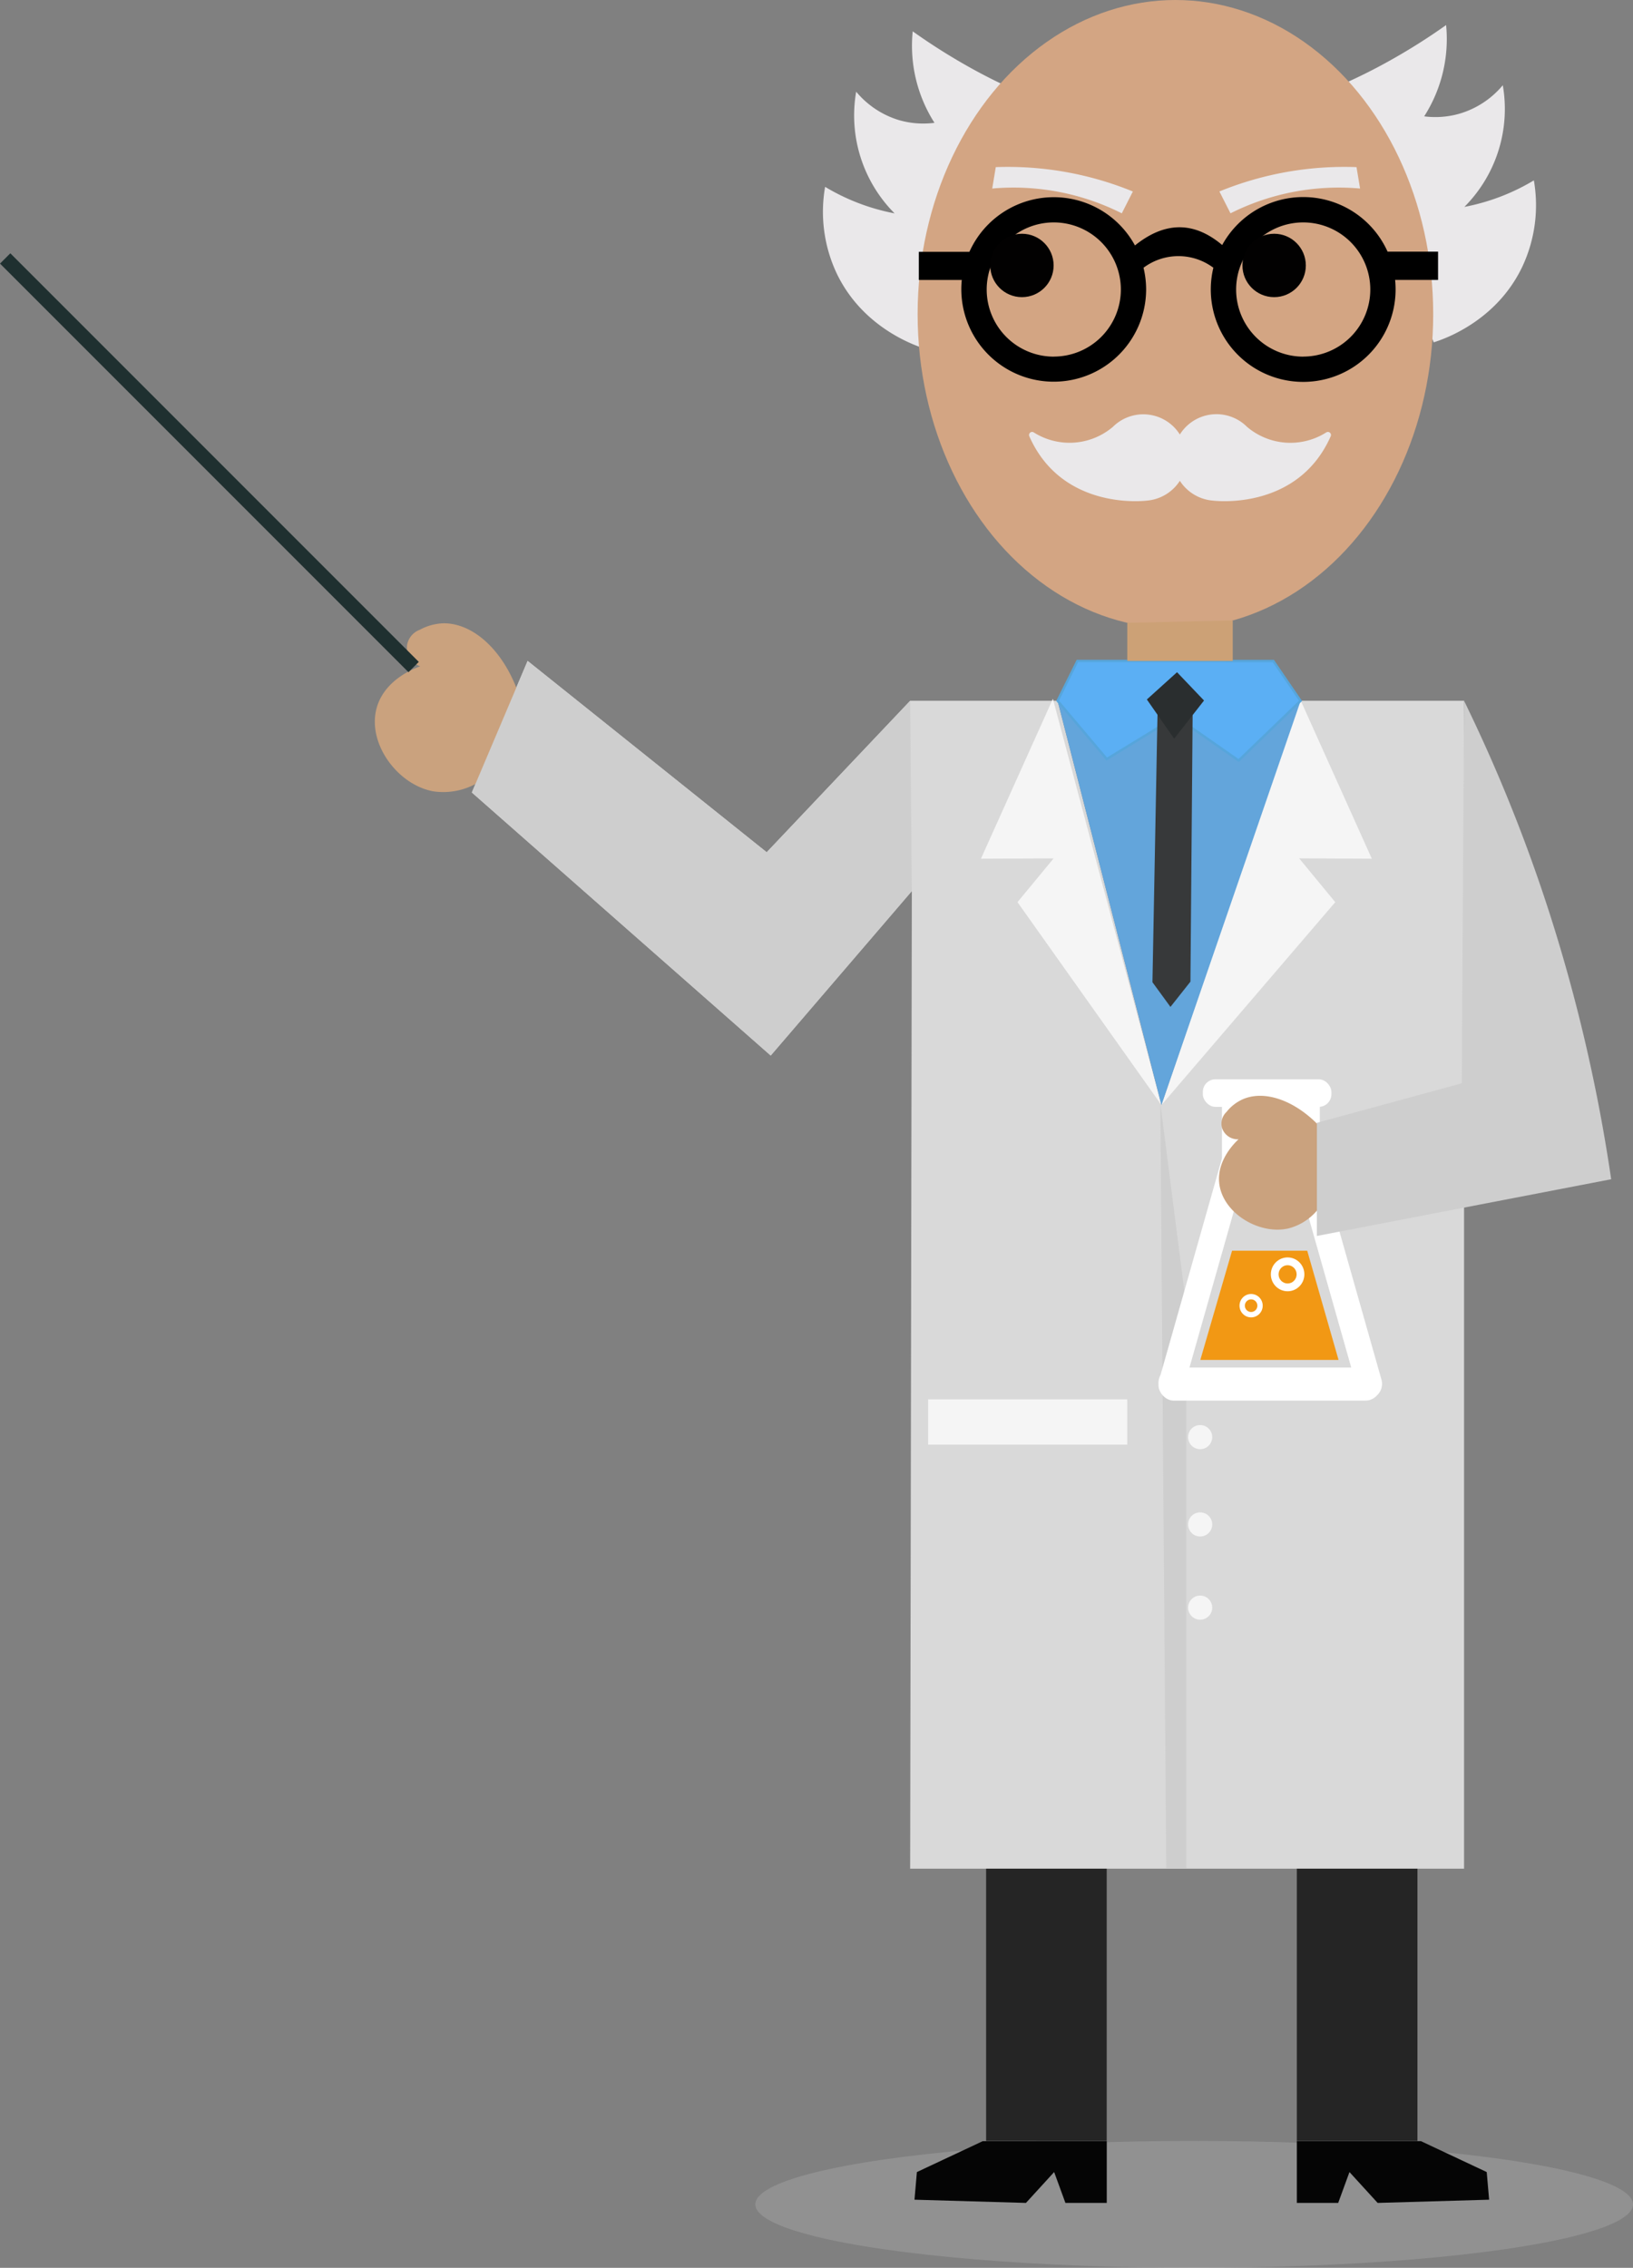 <svg xmlns="http://www.w3.org/2000/svg" viewBox="0 0 312.8 434.26"><rect x="0" y="0" width="312.8" height="434.26" fill="#808080" stroke="none"/><defs><style>.cls-1{fill:#fff;}.cls-2{fill:#eae8ea;}.cls-13,.cls-3{fill:#d9d9d9;}.cls-4{fill:#d3a583;}.cls-5{fill:#f5f5f5;}.cls-6{fill:#63a5db;}.cls-7{fill:#5baff4;stroke:#56a5db;stroke-width:0.45px;}.cls-17,.cls-7{stroke-miterlimit:10;}.cls-8{fill:#37393a;}.cls-9{fill:#2a2e2f;}.cls-10{fill:#caa27e;}.cls-11{fill:#cecece;}.cls-12{fill:#cca176;}.cls-13{opacity:0.2;}.cls-14{fill:#252525;}.cls-15{fill:#050505;}.cls-16{fill:#020101;}.cls-17{fill:none;stroke:#1f3030;stroke-width:2.79px;}.cls-18{fill:#f29814;}</style></defs><title>professor_1</title><g id="Layer_2" data-name="Layer 2"><g id="Layer_1-2" data-name="Layer 1"><path class="cls-1" d="M119.52,6.75"/><path class="cls-2" d="M254.86,17.14c3.25-1.38,6.74-3,10.39-5A118,118,0,0,0,277,4.8a27.42,27.42,0,0,1-4.2,17.48,16.77,16.77,0,0,0,6.83-.53,17.1,17.1,0,0,0,8.23-5.43,26.56,26.56,0,0,1-7.36,23.3,40.65,40.65,0,0,0,7.71-2.28,40.62,40.62,0,0,0,5.6-2.8A27.69,27.69,0,0,1,291.63,51c-5,10.6-15.23,14-17,14.55Z"/><path class="cls-2" d="M197,18.38c-3.25-1.38-6.74-3-10.39-5A118,118,0,0,1,174.83,6,27.42,27.42,0,0,0,179,23.52,16.77,16.77,0,0,1,172.2,23,17.1,17.1,0,0,1,164,17.56a26.56,26.56,0,0,0,7.36,23.3,40.65,40.65,0,0,1-7.71-2.28,40.62,40.62,0,0,1-5.6-2.8,27.69,27.69,0,0,0,2.16,16.45c5,10.6,15.23,14,17,14.55Z"/><path class="cls-3" d="M174.66,170.63q-.16,93.6-.32,187.2H280.44V134.19H249.14L222.47,211.6l-19.89-77.41H174.34l-27.48,29-45.8-36.64L90.38,151.75l57.25,50.38Z"/><ellipse class="cls-4" cx="225.15" cy="60.16" rx="49.38" ry="60.16"/><polygon class="cls-5" points="201.68 133.81 187.9 164.43 201.82 164.37 194.9 172.75 222.47 211.6 201.68 133.81"/><path class="cls-5" d="M249,133.81l13.77,30.62-13.92-.07,6.92,8.39-33.3,38.85Z"/><polygon class="cls-6" points="202.58 134.19 222.47 211.6 249.14 134.19 202.58 134.19"/><path class="cls-7" d="M206.38,126.56l-3.8,7.63L212,145.35l13.26-8.1,12,8.38,11.86-11.43-5.22-7.63Z"/><path class="cls-8" d="M221.75,135.08l-1,53,3.45,4.73,3.83-4.84.43-52.48Z"/><path class="cls-9" d="M225.46,128.72l-5.78,5.22,2.39,3.43,2.84,4.08,5.72-7.31Z"/><path class="cls-10" d="M91.68,149.78A13.08,13.08,0,0,1,83,151.53c-7-1.28-12.95-9.52-10.73-16.37,1.68-5.18,7.27-7.24,8.22-7.57a3.88,3.88,0,0,1-2.51-4.08,3.79,3.79,0,0,1,2.44-2.92A10.18,10.18,0,0,1,85,119.35c5.65,0,11.22,5.1,14.1,12.86Z"/><path class="cls-2" d="M217,36.67l-2.12,4.18a46.15,46.15,0,0,0-24.82-4.75l.68-4.1A63.3,63.3,0,0,1,217,36.67Z"/><polygon class="cls-11" points="174.66 170.63 174.34 134.19 146.86 163.2 101.07 126.56 90.38 151.75 147.63 202.12 174.66 170.63"/><polygon class="cls-12" points="215.93 119.26 215.93 126.56 236.13 126.56 236.13 118.81 215.93 119.26"/><path d="M275.47,48.19h-9.68a17.71,17.71,0,0,0-31.68-1.27Q226,40.08,217.4,47a17.71,17.71,0,0,0-31.71,1.22H176v5.39h8.23a17.7,17.7,0,1,0,35.31,1.86,17.77,17.77,0,0,0-.5-4.2,11.17,11.17,0,0,1,13.38,0,17.7,17.7,0,1,0,34.81,2.33h8.23V48.19Zm-73.62,20.1A12.85,12.85,0,1,1,214.7,55.43,12.85,12.85,0,0,1,201.85,68.28Zm47.78,0a12.85,12.85,0,1,1,12.85-12.85A12.85,12.85,0,0,1,249.64,68.28Z"/><path class="cls-2" d="M254.75,82.86a.59.59,0,0,0-.69-.07,12.83,12.83,0,0,1-15.2-1.06h0A8.27,8.27,0,0,0,226,83.2a8.27,8.27,0,0,0-12.83-1.46h0A12.83,12.83,0,0,1,198,82.79a.59.59,0,0,0-.84.74C203.54,98,219.7,95.86,219.7,95.86A8.32,8.32,0,0,0,226,92.07a8.32,8.32,0,0,0,6.32,3.79S248.51,98,254.9,83.53A.58.58,0,0,0,254.75,82.86Z"/><ellipse class="cls-13" cx="228.74" cy="422.11" rx="84.06" ry="12.15"/><rect class="cls-5" x="177.78" y="267.96" width="38.14" height="8.67"/><circle class="cls-5" cx="229.89" cy="291.91" r="2.31"/><circle class="cls-5" cx="229.89" cy="307.84" r="2.31"/><circle class="cls-5" cx="229.89" cy="275.19" r="2.31"/><polygon class="cls-11" points="223.4 357.83 222.26 211.26 227.25 250.25 227.25 357.83 223.4 357.83"/><rect class="cls-14" x="188.89" y="357.83" width="23.1" height="52.13"/><rect class="cls-14" x="248.41" y="357.83" width="23.1" height="52.13"/><path class="cls-15" d="M248.41,410v11.83h7.92l2.16-5.91,5.4,5.91,21.35-.62-.46-5.29L272.18,410Z"/><path class="cls-15" d="M212,410v11.83h-7.92l-2.16-5.91-5.4,5.91-21.35-.62.46-5.29,12.6-5.91Z"/><path class="cls-2" d="M233.58,36.67l2.12,4.18a46.15,46.15,0,0,1,24.82-4.75l-.68-4.1a63.3,63.3,0,0,0-26.26,4.66Z"/><circle class="cls-16" cx="195.75" cy="50.83" r="6.07"/><circle class="cls-16" cx="244.06" cy="50.83" r="6.07"/><line class="cls-17" x1="79.23" y1="127.73" x2="0.99" y2="49.49"/><path class="cls-2" d="M273.71,89.26"/><rect class="cls-1" x="230.4" y="206.67" width="24.63" height="5.28" rx="2.42" ry="2.42"/><rect class="cls-1" x="247.84" y="208.85" width="4.97" height="15.92" rx="2.37" ry="2.37"/><path class="cls-1" d="M223.63,267.64h0a2.38,2.38,0,0,0,3.09-1.82l12.18-42.91a3.06,3.06,0,0,0-1.53-3.67h0a2.38,2.38,0,0,0-3.09,1.82L222.1,264A3.06,3.06,0,0,0,223.63,267.64Z"/><rect class="cls-1" x="221.91" y="261.86" width="42.54" height="6.34" rx="2.91" ry="2.91"/><path class="cls-1" d="M263,267.7h0A2.33,2.33,0,0,1,260,266l-11.81-41.63a3,3,0,0,1,1.55-3.59h0a2.33,2.33,0,0,1,3.06,1.74l11.81,41.63A3,3,0,0,1,263,267.7Z"/><path class="cls-18" d="M236,239.5H250.4l6,20.91H229.92Z"/><rect class="cls-1" x="234.06" y="209" width="5.09" height="15.19" rx="2.54" ry="2.54"/><path class="cls-10" d="M252.79,231.13a10.63,10.63,0,0,1-6,4.1c-5.64,1.29-12.72-3-13.26-8.78-.41-4.41,3.11-7.73,3.71-8.29a3.15,3.15,0,0,1-3.18-2.24,3.08,3.08,0,0,1,.88-3,8.27,8.27,0,0,1,3.1-2.42c4.21-1.84,10,.22,14.64,5.09Z"/><path class="cls-11" d="M280.44,134.19a305.83,305.83,0,0,1,19.3,50.33,318.06,318.06,0,0,1,8.88,41.29l-56.37,10.86V215L280,207.44Z"/><ellipse class="cls-1" cx="246.64" cy="244.02" rx="3.21" ry="3.24"/><ellipse class="cls-18" cx="246.64" cy="244.02" rx="1.73" ry="1.75"/><ellipse class="cls-1" cx="239.65" cy="250.02" rx="2.22" ry="2.24"/><ellipse class="cls-18" cx="239.65" cy="250.02" rx="1.2" ry="1.21"/></g></g></svg>